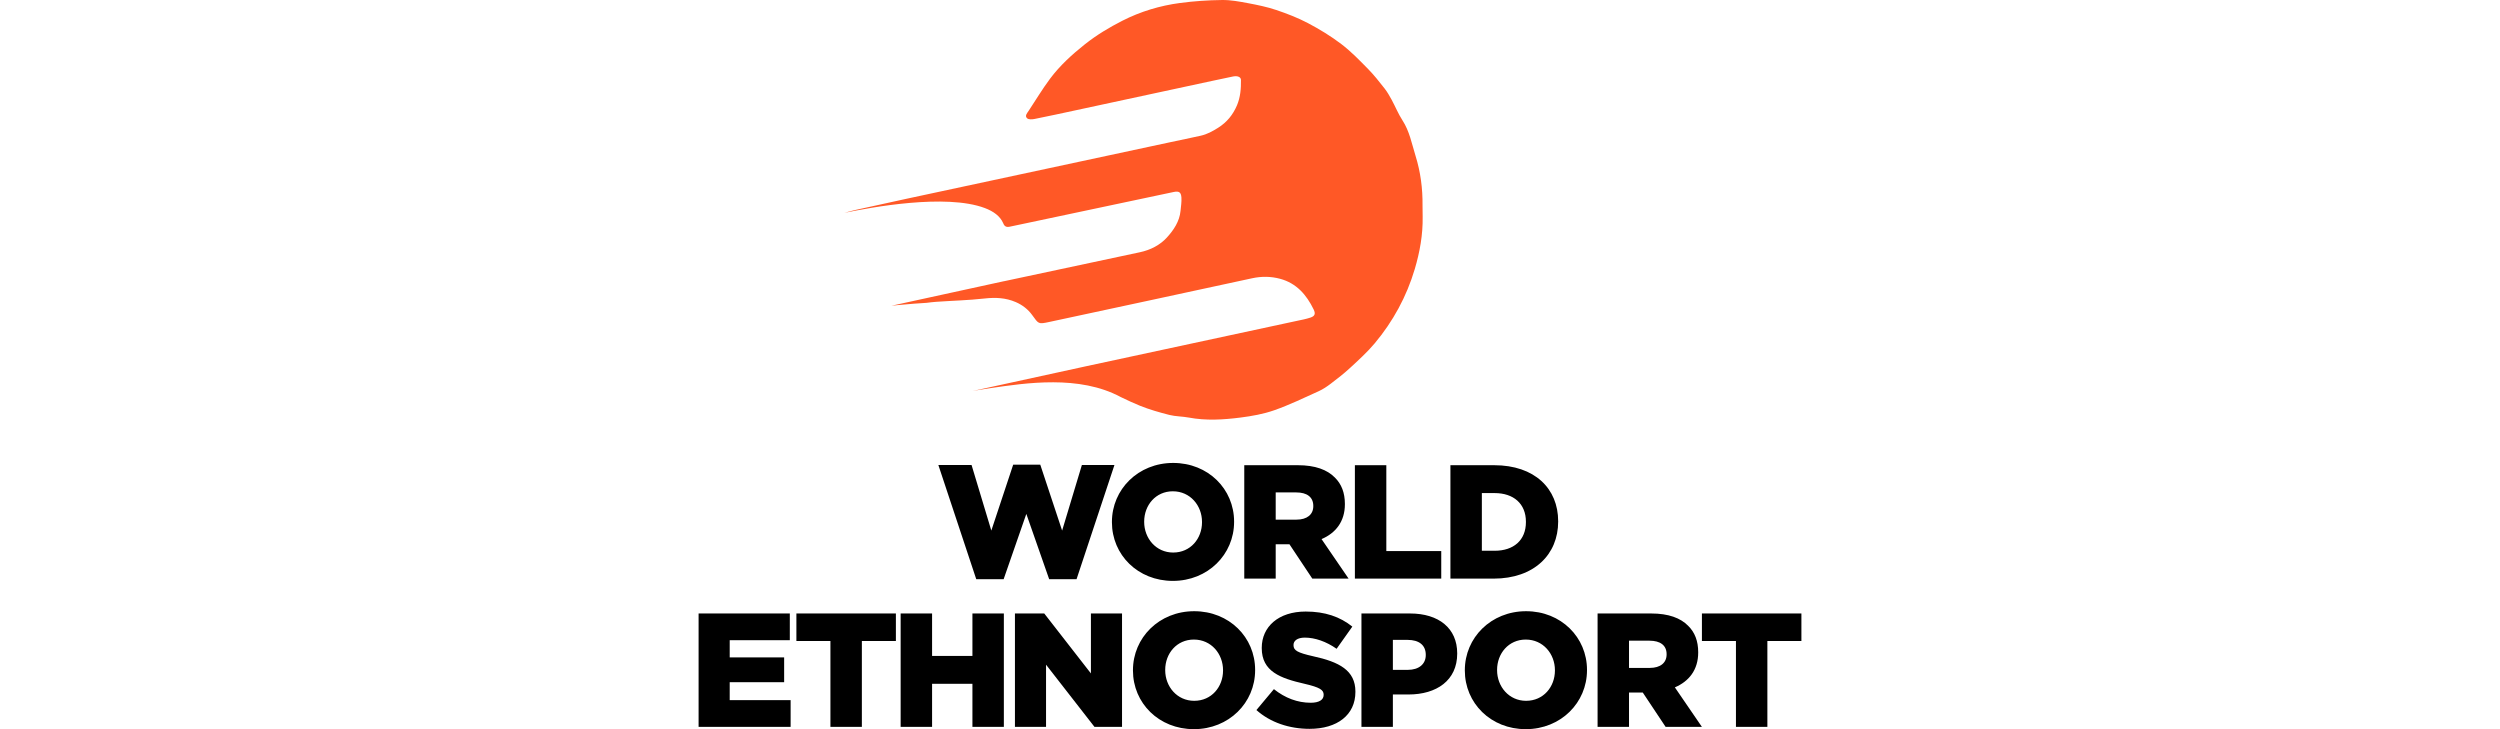 <svg width="240" height="70" viewBox="0 0 240 70" fill="none" xmlns="http://www.w3.org/2000/svg">
<path fill-rule="evenodd" clip-rule="evenodd" d="M136.563 19.729C136.581 18.107 136.374 16.512 135.894 14.967C135.534 13.81 135.318 12.602 134.636 11.552C134.234 10.931 133.954 10.233 133.599 9.579C133.394 9.203 133.179 8.824 132.915 8.488C132.411 7.847 131.905 7.202 131.335 6.622C130.515 5.789 129.696 4.937 128.769 4.233C127.77 3.472 126.681 2.809 125.568 2.222C124.599 1.711 123.56 1.31 122.519 0.959C121.646 0.665 120.731 0.477 119.823 0.306C118.995 0.151 118.151 -0.01 117.316 0.001C115.97 0.017 114.618 0.109 113.284 0.286C111.35 0.543 109.481 1.107 107.745 1.992C106.487 2.633 105.273 3.361 104.149 4.252C102.906 5.239 101.747 6.298 100.8 7.564C100.064 8.549 99.433 9.613 98.751 10.639C98.6 10.867 98.351 11.127 98.605 11.357C98.746 11.485 99.08 11.468 99.309 11.422C100.634 11.159 101.954 10.869 103.275 10.585C107.647 9.644 112.019 8.702 116.39 7.761C117.051 7.619 117.712 7.477 118.374 7.342C118.801 7.255 119.128 7.391 119.132 7.67C119.144 8.505 119.08 9.337 118.749 10.114C118.366 11.01 117.795 11.727 116.94 12.266C116.406 12.602 115.883 12.89 115.278 13.026C114.297 13.246 113.31 13.446 112.326 13.656C103.89 15.465 95.456 17.276 87.02 19.083C85.108 19.492 84.096 19.724 82.185 20.142C81.818 20.222 81.455 20.323 81.092 20.427L80.951 20.457C80.991 20.449 81.034 20.441 81.077 20.431C83.567 19.916 90.786 18.563 94.541 19.972C95.386 20.29 96.01 20.754 96.299 21.41L96.301 21.41C96.416 21.726 96.603 21.835 96.927 21.764C97.559 21.623 98.194 21.496 98.826 21.363C103.44 20.386 108.054 19.406 112.668 18.432C113.181 18.324 113.382 18.446 113.416 18.964C113.443 19.386 113.372 19.815 113.332 20.24C113.234 21.26 112.669 22.089 112.03 22.793C111.357 23.536 110.437 24.001 109.422 24.217C105.079 25.14 100.737 26.068 96.394 26.996L96.389 26.994L95.587 27.168L89.167 28.569L85.574 29.352C85.574 29.352 86.441 29.253 87.737 29.154C88.113 29.125 88.526 29.098 88.963 29.071C89.261 29.033 89.56 28.996 89.86 28.975C91.406 28.866 92.96 28.83 94.5 28.658C95.551 28.54 96.536 28.578 97.517 29.002C98.16 29.28 98.693 29.7 99.084 30.238C99.084 30.239 99.085 30.239 99.085 30.24C99.712 31.105 99.672 31.135 100.719 30.91C107.214 29.514 113.711 28.125 120.202 26.714C121.113 26.517 122.004 26.527 122.886 26.763C124.461 27.184 125.427 28.302 126.111 29.71C126.308 30.116 126.233 30.344 125.81 30.486C125.377 30.632 124.922 30.713 124.473 30.81C117.641 32.282 110.811 33.757 103.977 35.221L104.176 35.179L95.103 37.158L93.361 37.538C93.361 37.538 94.047 37.41 95.12 37.254C98.454 36.773 103.608 35.971 107.583 38.113C107.586 38.115 107.589 38.118 107.592 38.121L107.597 38.119C108.205 38.408 108.811 38.701 109.435 38.951C110.348 39.317 111.304 39.591 112.259 39.833C112.863 39.985 113.507 39.97 114.122 40.086C115.78 40.399 117.442 40.295 119.09 40.085C120.185 39.945 121.295 39.748 122.331 39.383C123.785 38.872 125.182 38.194 126.59 37.558C127.003 37.371 127.391 37.109 127.754 36.834C128.39 36.351 129.024 35.86 129.608 35.319C130.421 34.566 131.252 33.817 131.962 32.971C133.731 30.862 135.034 28.469 135.817 25.831C136.3 24.204 136.604 22.523 136.575 20.806C136.569 20.447 136.558 20.088 136.563 19.729Z" fill="#FF5826"/>
<path fill-rule="evenodd" clip-rule="evenodd" d="M90.081 44.637H93.269L95.167 50.936L97.267 44.606H99.865L101.964 50.936L103.862 44.637H106.988L103.349 55.603H100.72L98.527 49.334L96.349 55.603H93.72L90.081 44.637Z" fill="black"/>
<path fill-rule="evenodd" clip-rule="evenodd" d="M143.378 55.548H139.24V44.66H143.44C147.329 44.66 149.584 46.9 149.584 50.042V50.073C149.584 53.215 147.297 55.548 143.378 55.548ZM146.488 50.089C146.488 48.346 145.291 47.336 143.487 47.336H142.258V52.873H143.487C145.291 52.873 146.488 51.877 146.488 50.12V50.089ZM130.069 44.66H133.087V52.904H138.36V55.548H130.069V44.66ZM125.266 61.211C124.535 61.211 124.177 61.522 124.177 61.911V61.942C124.177 62.44 124.55 62.658 126.059 63C128.563 63.545 130.119 64.353 130.119 66.391V66.422C130.119 68.646 128.361 69.969 125.717 69.969C123.788 69.969 121.953 69.362 120.615 68.164L122.295 66.157C123.368 67.013 124.566 67.464 125.826 67.464C126.635 67.464 127.07 67.184 127.07 66.717V66.686C127.07 66.235 126.712 65.987 125.234 65.644C122.917 65.115 121.128 64.462 121.128 62.223V62.191C121.128 60.169 122.73 58.708 125.344 58.708C127.194 58.708 128.641 59.205 129.823 60.154L128.314 62.284C127.319 61.584 126.23 61.211 125.266 61.211ZM125.982 55.548L123.789 52.251H122.467V55.548H119.45V44.66H124.598C126.262 44.66 127.413 45.096 128.145 45.842C128.782 46.465 129.109 47.304 129.109 48.377V48.409C129.109 50.073 128.222 51.177 126.869 51.753L129.466 55.548H125.982ZM126.076 48.565C126.076 47.709 125.453 47.273 124.443 47.273H122.467V49.886H124.458C125.484 49.886 126.076 49.389 126.076 48.596V48.565ZM112.594 55.766C109.234 55.766 106.745 53.262 106.745 50.136V50.104C106.745 46.978 109.265 44.442 112.625 44.442C115.985 44.442 118.473 46.947 118.473 50.073V50.104C118.473 53.231 115.954 55.766 112.594 55.766ZM115.393 50.104C115.393 48.533 114.258 47.164 112.594 47.164C110.945 47.164 109.841 48.502 109.841 50.073V50.104C109.841 51.675 110.976 53.044 112.625 53.044C114.289 53.044 115.393 51.706 115.393 50.136V50.104ZM114.644 58.676C118.004 58.676 120.492 61.18 120.492 64.307V64.338C120.492 67.464 117.972 70 114.613 70C111.253 70 108.764 67.495 108.764 64.369V64.338C108.764 61.212 111.284 58.676 114.644 58.676ZM111.86 64.338C111.86 65.909 112.995 67.278 114.644 67.278C116.308 67.278 117.412 65.94 117.412 64.369V64.338C117.412 62.767 116.277 61.398 114.613 61.398C112.964 61.398 111.86 62.735 111.86 64.307V64.338Z" fill="black"/>
<path fill-rule="evenodd" clip-rule="evenodd" d="M169.668 61.538V69.782H166.651V61.538H163.384V58.894H172.935V61.538H169.668ZM163.384 69.782H159.9L157.707 66.485H156.385V69.782H153.368V58.894H158.516C160.18 58.894 161.331 59.329 162.063 60.076C162.7 60.699 163.027 61.538 163.027 62.611V62.642C163.027 64.307 162.14 65.411 160.787 65.987L163.384 69.782ZM159.994 62.798C159.994 61.942 159.371 61.507 158.361 61.507H156.385V64.12H158.376C159.403 64.12 159.994 63.623 159.994 62.829V62.798ZM146.473 70C143.113 70 140.624 67.495 140.624 64.369V64.338C140.624 61.212 143.144 58.676 146.504 58.676C149.864 58.676 152.352 61.18 152.352 64.307V64.338C152.352 67.464 149.833 70 146.473 70ZM149.273 64.338C149.273 62.767 148.137 61.398 146.473 61.398C144.824 61.398 143.72 62.735 143.72 64.307V64.338C143.72 65.909 144.856 67.278 146.504 67.278C148.168 67.278 149.273 65.94 149.273 64.369V64.338ZM135.21 66.671H133.716V69.782H130.699V58.894H135.365C138.118 58.894 139.892 60.31 139.892 62.721V62.751C139.892 65.318 137.916 66.671 135.21 66.671ZM136.874 62.861C136.874 61.927 136.221 61.429 135.132 61.429H133.716V64.307H135.147C136.221 64.307 136.874 63.747 136.874 62.892V62.861ZM100.42 63.809V69.782H97.434V58.894H100.249L104.728 64.649V58.894H107.715V69.782H105.071L100.42 63.809ZM93.353 65.645H89.48V69.782H86.462V58.894H89.48V62.969H93.353V58.894H96.37V69.782H93.353V65.645ZM82.739 69.782H79.721V61.538H76.454V58.894H86.005V61.538H82.739V69.782ZM67.065 58.894H75.822V61.461H70.052V63.109H75.278V65.489H70.052V67.215H75.9V69.782H67.065V58.894Z" fill="black"/>
</svg>
